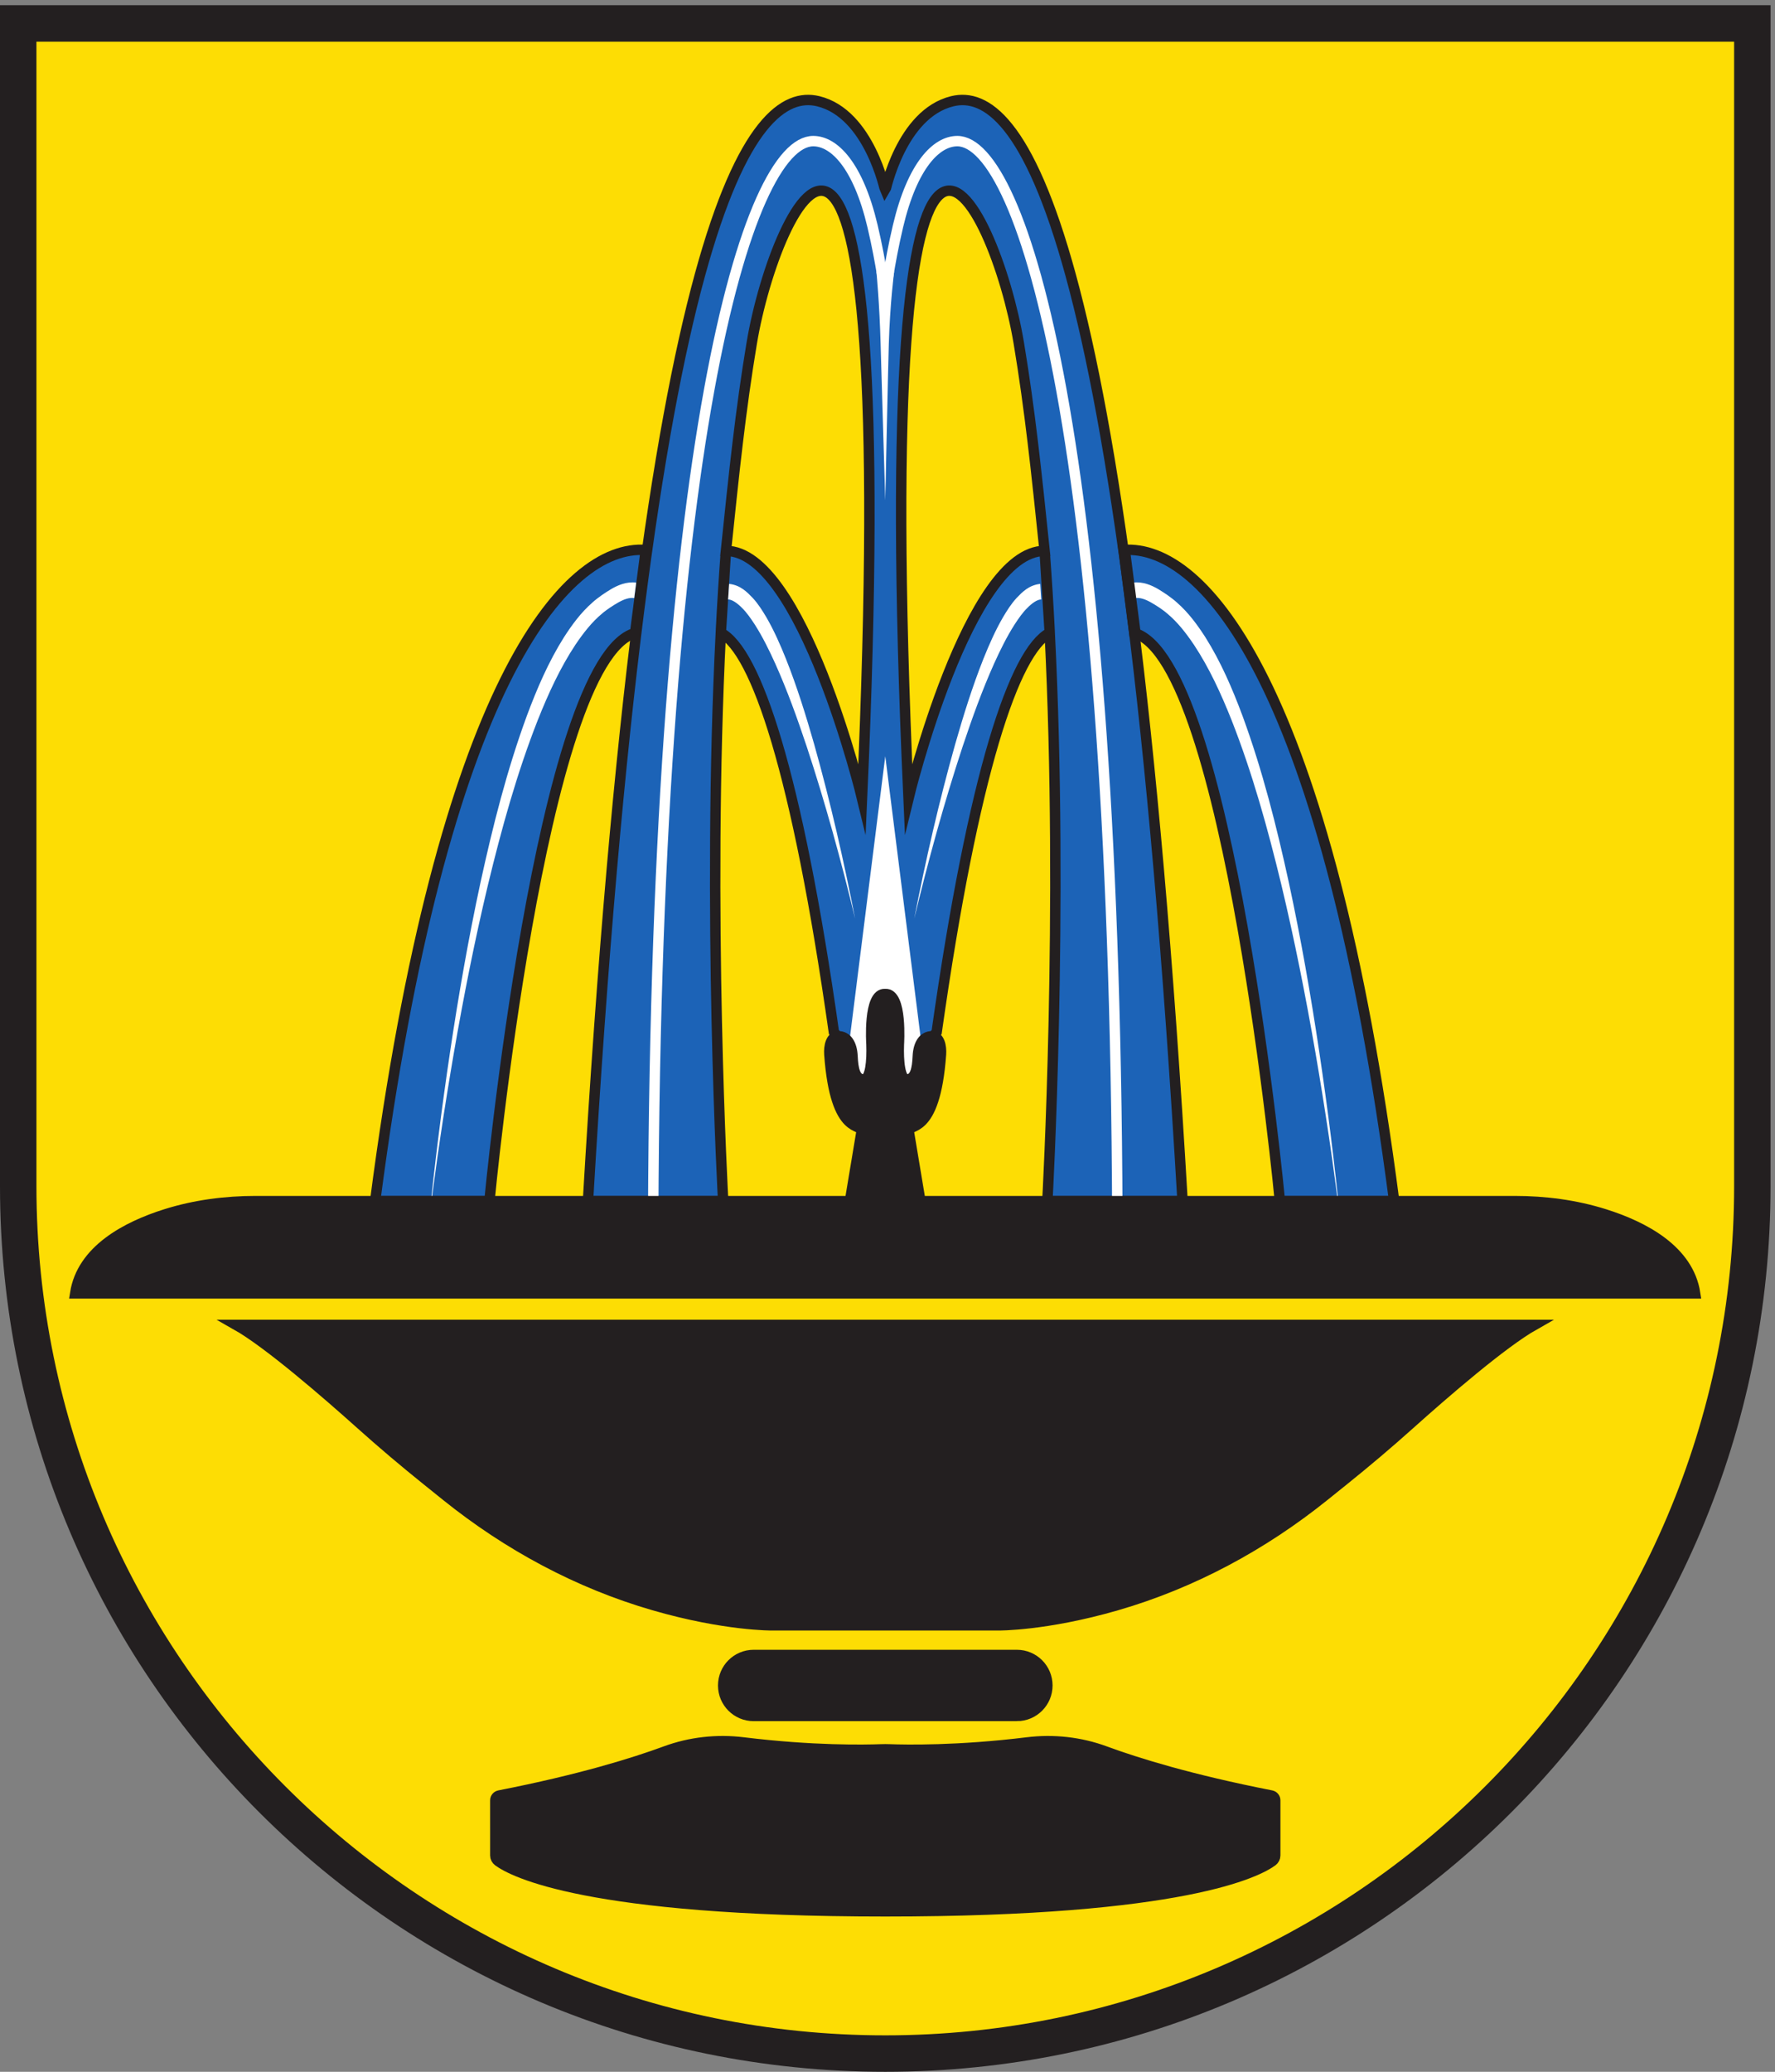<svg xmlns="http://www.w3.org/2000/svg" height="264.573" width="226.773" xml:space="preserve"><rect width="100%" height="100%" fill="#808080" stroke="none"/><path style="fill:#fddd04;fill-opacity:1;fill-rule:evenodd;stroke:none" d="M850.391 17.5C391.137 17.5 17.5 391.129 17.5 850.391V1966.75h1665.79V850.391c0-459.262-373.63-832.891-832.899-832.891" transform="matrix(.133 0 0 -.133 0 264.573)"/><path style="fill:#231f20;fill-opacity:1;fill-rule:nonzero;stroke:none" d="M1700.79 1984.25H0V850.391C0 380.73 380.734 0 850.391 0c469.669 0 850.399 380.73 850.399 850.391V1984.25zm-35-35V850.391C1665.79 400.781 1300.01 35 850.391 35 400.781 35 35 400.781 35 850.391V1949.25h1630.79" transform="matrix(.133 0 0 -.133 0 264.573)"/><path style="fill:#1c63b7;fill-opacity:1;fill-rule:nonzero;stroke:none" d="M1003.49 1459.83c1.92-25.47 3.51-51.33 4.83-77.33zm-130.767-236.98c-37.25 829.69 83.496 571.53 105.918 437.1 10.781-64.67 16.922-123.77 24.809-199.63-73.337 0-130.727-237.47-130.727-237.47zm-44.66 0s-57.391 237.47-130.727 237.47c7.887 75.86 14.031 134.96 24.812 199.63 22.418 134.43 143.172 392.59 105.915-437.1zm-135.59 159.65c1.312 26 2.91 51.86 4.824 77.33zm443.497-546.512c-55.5 946.452-157.146 1071.642-221.169 1056.082-49.258-11.97-64.403-86.29-64.41-86.3-.004.01-15.149 74.33-64.403 86.3-64.023 15.56-165.668-109.63-221.172-1056.082h129.872s-15.692 279.462-2.258 545.682c33.683-17.51 73.148-133.4 108.582-383.248l49.379-66.383 49.382 66.383c35.438 249.848 74.903 365.738 108.587 383.248 13.43-266.22-2.26-545.682-2.26-545.682h129.87" transform="matrix(.133 0 0 -.133 0 264.573)"/><path style="fill:none;stroke:#231f20;stroke-width:10;stroke-linecap:butt;stroke-linejoin:miter;stroke-miterlimit:10;stroke-dasharray:none;stroke-opacity:1" d="M1003.49 1459.83c1.92-25.47 3.51-51.33 4.83-77.33zm-130.767-236.98c-37.25 829.69 83.496 571.53 105.918 437.1 10.781-64.67 16.922-123.77 24.809-199.63-73.337 0-130.727-237.47-130.727-237.47zm-44.66 0s-57.391 237.47-130.727 237.47c7.887 75.86 14.031 134.96 24.812 199.63 22.418 134.43 143.172 392.59 105.915-437.1zm-135.59 159.65c1.312 26 2.91 51.86 4.824 77.33zm443.497-546.512c-55.5 946.452-157.146 1071.642-221.169 1056.082-49.258-11.97-64.403-86.29-64.41-86.3-.004.01-15.149 74.33-64.403 86.3-64.023 15.56-165.668-109.63-221.172-1056.082h129.872s-15.692 279.462-2.258 545.682c33.683-17.51 73.148-133.4 108.582-383.248l49.379-66.383 49.382 66.383c35.438 249.848 74.903 365.738 108.587 383.248 13.43-266.22-2.26-545.682-2.26-545.682z" transform="matrix(.133 0 0 -.133 0 264.573)"/><path style="fill:#1c63b7;fill-opacity:1;fill-rule:nonzero;stroke:none" d="M620.32 1461.22c-78.144 5.55-195.574-131.02-259.941-625.232h109.762s49.261 519.522 139.929 545.532l10.25 79.7" transform="matrix(.133 0 0 -.133 0 264.573)"/><path style="fill:none;stroke:#231f20;stroke-width:10;stroke-linecap:butt;stroke-linejoin:miter;stroke-miterlimit:10;stroke-dasharray:none;stroke-opacity:1" d="M620.32 1461.22c-78.144 5.55-195.574-131.02-259.941-625.232h109.762s49.261 519.522 139.929 545.532z" transform="matrix(.133 0 0 -.133 0 264.573)"/><path style="fill:none;stroke:#fff;stroke-width:10;stroke-linecap:butt;stroke-linejoin:miter;stroke-miterlimit:10;stroke-dasharray:none;stroke-opacity:1" d="M627.402 784.781c0 786.899 92.043 1068.989 153.801 1068.989 19.934 0 43.086-22.98 56.949-81.63 8.793-37.21 12.239-67.57 12.239-67.57" transform="matrix(.133 0 0 -.133 0 264.573)"/><path style="fill:#1c63b7;fill-opacity:1;fill-rule:nonzero;stroke:none" d="M1079.3 1461.22c78.15 5.55 195.57-131.02 259.94-625.232h-109.76s-49.26 519.522-139.92 545.532l-10.26 79.7" transform="matrix(.133 0 0 -.133 0 264.573)"/><path style="fill:none;stroke:#231f20;stroke-width:10;stroke-linecap:butt;stroke-linejoin:miter;stroke-miterlimit:10;stroke-dasharray:none;stroke-opacity:1" d="M1079.3 1461.22c78.15 5.55 195.57-131.02 259.94-625.232h-109.76s-49.26 519.522-139.92 545.532z" transform="matrix(.133 0 0 -.133 0 264.573)"/><path style="fill:#fff;fill-opacity:1;fill-rule:nonzero;stroke:none" d="M411.945 815.32c5.332 54.809 12.278 109.469 20.387 163.961 8.156 54.489 17.625 108.809 29.246 162.739 11.766 53.89 25.274 107.55 44.406 159.69 9.696 26 20.672 51.74 35.77 75.72 7.672 11.88 16.156 23.56 27.332 33.32 2.691 2.52 5.762 4.7 8.777 6.93 2.879 1.98 5.828 3.96 9.082 5.88 6.336 3.72 14.696 7.45 24.176 6.32l-1.93-14.88c-4.39.7-9.566-1-15.023-4.07-2.711-1.51-5.523-3.3-8.355-5.16-2.543-1.82-5.153-3.55-7.54-5.7-9.824-8.14-18.031-18.77-25.492-29.8-14.801-22.33-26.187-47.27-36.273-72.59-19.996-50.86-34.68-103.95-47.606-157.32-12.797-53.46-23.48-107.46-32.867-161.68-9.336-54.231-17.512-108.692-24.09-163.36M700.406 1428.65c10.989-1.24 17.242-7.91 22.629-13.48 5.442-5.87 9.344-12.28 13.184-18.67 7.441-12.89 13.281-26.23 18.691-39.68 10.719-26.93 19.242-54.43 27.153-82.06 15.605-55.31 28.359-111.26 39.351-167.52-13.43 55.71-28.609 111.02-46.519 165.31-9.047 27.09-18.715 54.02-30.34 79.88-5.84 12.87-12.114 25.59-19.535 37.21-3.758 5.72-7.668 11.46-12.219 15.88-4.348 4.46-9.61 8.26-13.387 8.16l.992 14.97M1287.67 815.32c-6.57 54.668-14.74 109.129-24.08 163.36-9.38 54.22-20.08 108.22-32.87 161.68-12.92 53.37-27.61 106.46-47.61 157.32-10.08 25.32-21.46 50.26-36.27 72.59-7.46 11.03-15.66 21.66-25.5 29.8-2.38 2.15-4.99 3.88-7.52 5.7-2.85 1.86-5.65 3.65-8.36 5.16-5.46 3.07-10.64 4.77-15.02 4.07l-1.94 14.88c9.49 1.13 17.83-2.6 24.17-6.32 3.25-1.92 6.21-3.9 9.08-5.88 3.03-2.23 6.09-4.41 8.79-6.93 11.18-9.76 19.65-21.44 27.33-33.32 15.1-23.98 26.07-49.72 35.77-75.72 19.13-52.14 32.64-105.8 44.4-159.69 11.62-53.93 21.1-108.25 29.25-162.739 8.12-54.492 15.06-109.152 20.38-163.961M1000.21 1413.68c-3.776.1-9.042-3.7-13.386-8.16-4.551-4.42-8.469-10.16-12.219-15.88-7.429-11.62-13.691-24.34-19.539-37.21-11.621-25.86-21.289-52.79-30.343-79.88-17.91-54.29-33.086-109.6-46.512-165.31 10.984 56.26 23.738 112.21 39.344 167.52 7.922 27.63 16.445 55.13 27.16 82.06 5.41 13.45 11.25 26.79 18.691 39.68 3.836 6.39 7.735 12.8 13.184 18.67 5.379 5.57 11.64 12.24 22.625 13.48l.995-14.97" transform="matrix(.133 0 0 -.133 0 264.573)"/><path style="fill:#1c63b7;fill-opacity:1;fill-rule:nonzero;stroke:none" d="m1090.72 1381.52-10.25 79.7" transform="matrix(.133 0 0 -.133 0 264.573)"/><path style="fill:none;stroke:#231f20;stroke-width:10;stroke-linecap:butt;stroke-linejoin:miter;stroke-miterlimit:10;stroke-dasharray:none;stroke-opacity:1" d="m1090.72 1381.52-10.25 79.7" transform="matrix(.133 0 0 -.133 0 264.573)"/><path style="fill:none;stroke:#fff;stroke-width:10;stroke-linecap:butt;stroke-linejoin:miter;stroke-miterlimit:10;stroke-dasharray:none;stroke-opacity:1" d="M1073.38 784.781c0 786.899-92.036 1068.989-153.794 1068.989-19.93 0-43.086-22.98-56.953-81.63-8.793-37.21-12.242-67.57-12.242-67.57" transform="matrix(.133 0 0 -.133 0 264.573)"/><path style="fill:#fff;fill-opacity:1;fill-rule:nonzero;stroke:none" d="m884.391 952.852-34 270.268-33.993-270.268z" transform="matrix(.133 0 0 -.133 0 264.573)"/><path style="fill:none;stroke:#fff;stroke-width:10;stroke-linecap:butt;stroke-linejoin:miter;stroke-miterlimit:10;stroke-dasharray:none;stroke-opacity:1" d="m884.391 952.852-34 270.268-33.993-270.268z" transform="matrix(.133 0 0 -.133 0 264.573)"/><path style="fill:#fff;fill-opacity:1;fill-rule:nonzero;stroke:none" d="M858.898 1728.51s-3.964-30.65-5.128-69.98c-.793-26.78-3.379-149.71-3.379-149.71s-3.758 122.83-4.465 149.54c-1.039 39.46-4.035 70.15-4.035 70.15h17.007" transform="matrix(.133 0 0 -.133 0 264.573)"/><path style="fill:#231f20;fill-opacity:1;fill-rule:nonzero;stroke:none" d="M850.391 717.129H1473.8c-30.73-17.379-86.84-66.02-119.74-95.488-20.53-18.403-41.59-36.2-63.08-53.469l-18.74-15.07c-59.18-47.582-126.75-84.09-199.68-105.18-68.25-19.75-113.607-19.231-113.607-19.231H741.84s-45.363-.519-113.61 19.231c-72.941 21.09-140.503 57.598-199.683 105.18l-18.738 15.07c-21.493 17.269-42.551 35.066-63.082 53.469-32.899 29.468-89.008 78.109-119.739 95.488h623.403" transform="matrix(.133 0 0 -.133 0 264.573)"/><path style="fill:none;stroke:#231f20;stroke-width:10;stroke-linecap:butt;stroke-linejoin:miter;stroke-miterlimit:10;stroke-dasharray:none;stroke-opacity:1" d="M850.391 717.129H1473.8c-30.73-17.379-86.84-66.02-119.74-95.488-20.53-18.403-41.59-36.2-63.08-53.469l-18.74-15.07c-59.18-47.582-126.75-84.09-199.68-105.18-68.25-19.75-113.607-19.231-113.607-19.231H741.84s-45.363-.519-113.61 19.231c-72.941 21.09-140.503 57.598-199.683 105.18l-18.738 15.07c-21.493 17.269-42.551 35.066-63.082 53.469-32.899 29.468-89.008 78.109-119.739 95.488z" transform="matrix(.133 0 0 -.133 0 264.573)"/><path style="fill:#231f20;fill-opacity:1;fill-rule:nonzero;stroke:none" d="M976.824 341.66H723.969c-16.168 0-29.281 13.102-29.281 29.27 0 16.179 13.113 29.281 29.281 29.281H976.824c16.16 0 29.276-13.102 29.276-29.281 0-16.168-13.116-29.27-29.276-29.27" transform="matrix(.133 0 0 -.133 0 264.573)"/><path style="fill:none;stroke:#231f20;stroke-width:10;stroke-linecap:butt;stroke-linejoin:miter;stroke-miterlimit:10;stroke-dasharray:none;stroke-opacity:1" d="M976.824 341.66H723.969c-16.168 0-29.281 13.102-29.281 29.27 0 16.179 13.113 29.281 29.281 29.281H976.824c16.16 0 29.276-13.102 29.276-29.281 0-16.168-13.116-29.27-29.276-29.27z" transform="matrix(.133 0 0 -.133 0 264.573)"/><path style="fill:#231f20;fill-opacity:1;fill-rule:nonzero;stroke:none" d="M850.391 154.082c287.459 0 358.189 38.188 371.779 48.188 1.76 1.3 2.8 3.281 2.8 5.46v52.989c0 2.25-1.65 4.133-3.86 4.562-77.77 15.231-129.32 31.301-159.55 42.438-23.94 8.832-49.6 11.609-74.923 8.492-66.699-8.199-116.785-7.199-131.68-6.641-3.102.121-6.027.121-9.129 0-14.894-.558-64.976-1.558-131.676 6.641-25.328 3.117-50.988.34-74.925-8.492-30.235-11.137-81.774-27.207-159.551-42.438-2.207-.429-3.86-2.312-3.86-4.562V207.73c0-2.179 1.039-4.16 2.797-5.46 13.598-10 84.328-48.188 371.778-48.188" transform="matrix(.133 0 0 -.133 0 264.573)"/><path style="fill:none;stroke:#231f20;stroke-width:10;stroke-linecap:butt;stroke-linejoin:miter;stroke-miterlimit:10;stroke-dasharray:none;stroke-opacity:1" d="M850.391 154.082c287.459 0 358.189 38.188 371.779 48.188 1.76 1.3 2.8 3.281 2.8 5.46v52.989c0 2.25-1.65 4.133-3.86 4.562-77.77 15.231-129.32 31.301-159.55 42.438-23.94 8.832-49.6 11.609-74.923 8.492-66.699-8.199-116.785-7.199-131.68-6.641-3.102.121-6.027.121-9.129 0-14.894-.558-64.976-1.558-131.676 6.641-25.328 3.117-50.988.34-74.925-8.492-30.235-11.137-81.774-27.207-159.551-42.438-2.207-.429-3.86-2.312-3.86-4.562V207.73c0-2.179 1.039-4.16 2.797-5.46 13.598-10 84.328-48.188 371.778-48.188z" transform="matrix(.133 0 0 -.133 0 264.573)"/><path style="fill:#231f20;fill-opacity:1;fill-rule:nonzero;stroke:none" d="M1541.28 823.43c-27.91 8.781-57.16 12.558-86.42 12.558H884.137l-11.102 66.59c-1.562 9.461 25.086-6.34 30.848 74.281.539 7.465-1.219 17.414-8.699 17.414-8.067 0-13.008-7.324-13.547-19.351-.547-12.024-2.422-22.07-10.645-22.07-6.492 0-8.144 17.429-7.527 33.757 0 0 3.398 49.221-13.074 48.241-.032 0-.063-.02-.102-.02-.039 0-.066.02-.105.02-16.465.98-13.067-48.241-13.067-48.241.613-16.328-1.035-33.757-7.531-33.757-8.223 0-10.102 10.046-10.645 22.07-.543 12.027-5.48 19.351-13.543 19.351-7.48 0-9.238-9.949-8.707-17.414 5.766-80.621 32.411-64.82 30.848-74.281l-11.098-66.59H245.719c-29.258 0-58.504-3.777-86.418-12.558-37.883-11.91-80.676-34.442-87.074-76.032H1628.35c-6.4 41.59-49.19 64.122-87.07 76.032" transform="matrix(.133 0 0 -.133 0 264.573)"/><path style="fill:none;stroke:#231f20;stroke-width:10;stroke-linecap:butt;stroke-linejoin:miter;stroke-miterlimit:10;stroke-dasharray:none;stroke-opacity:1" d="M1541.28 823.43c-27.91 8.781-57.16 12.558-86.42 12.558H884.137l-11.102 66.59c-1.562 9.461 25.086-6.34 30.848 74.281.539 7.465-1.219 17.414-8.699 17.414-8.067 0-13.008-7.324-13.547-19.351-.547-12.024-2.422-22.07-10.645-22.07-6.492 0-8.144 17.429-7.527 33.757 0 0 3.398 49.221-13.074 48.241-.032 0-.063-.02-.102-.02-.039 0-.066.02-.105.02-16.465.98-13.067-48.241-13.067-48.241.613-16.328-1.035-33.757-7.531-33.757-8.223 0-10.102 10.046-10.645 22.07-.543 12.027-5.48 19.351-13.543 19.351-7.48 0-9.238-9.949-8.707-17.414 5.766-80.621 32.411-64.82 30.848-74.281l-11.098-66.59H245.719c-29.258 0-58.504-3.777-86.418-12.558-37.883-11.91-80.676-34.442-87.074-76.032H1628.35c-6.4 41.59-49.19 64.122-87.07 76.032z" transform="matrix(.133 0 0 -.133 0 264.573)"/></svg>